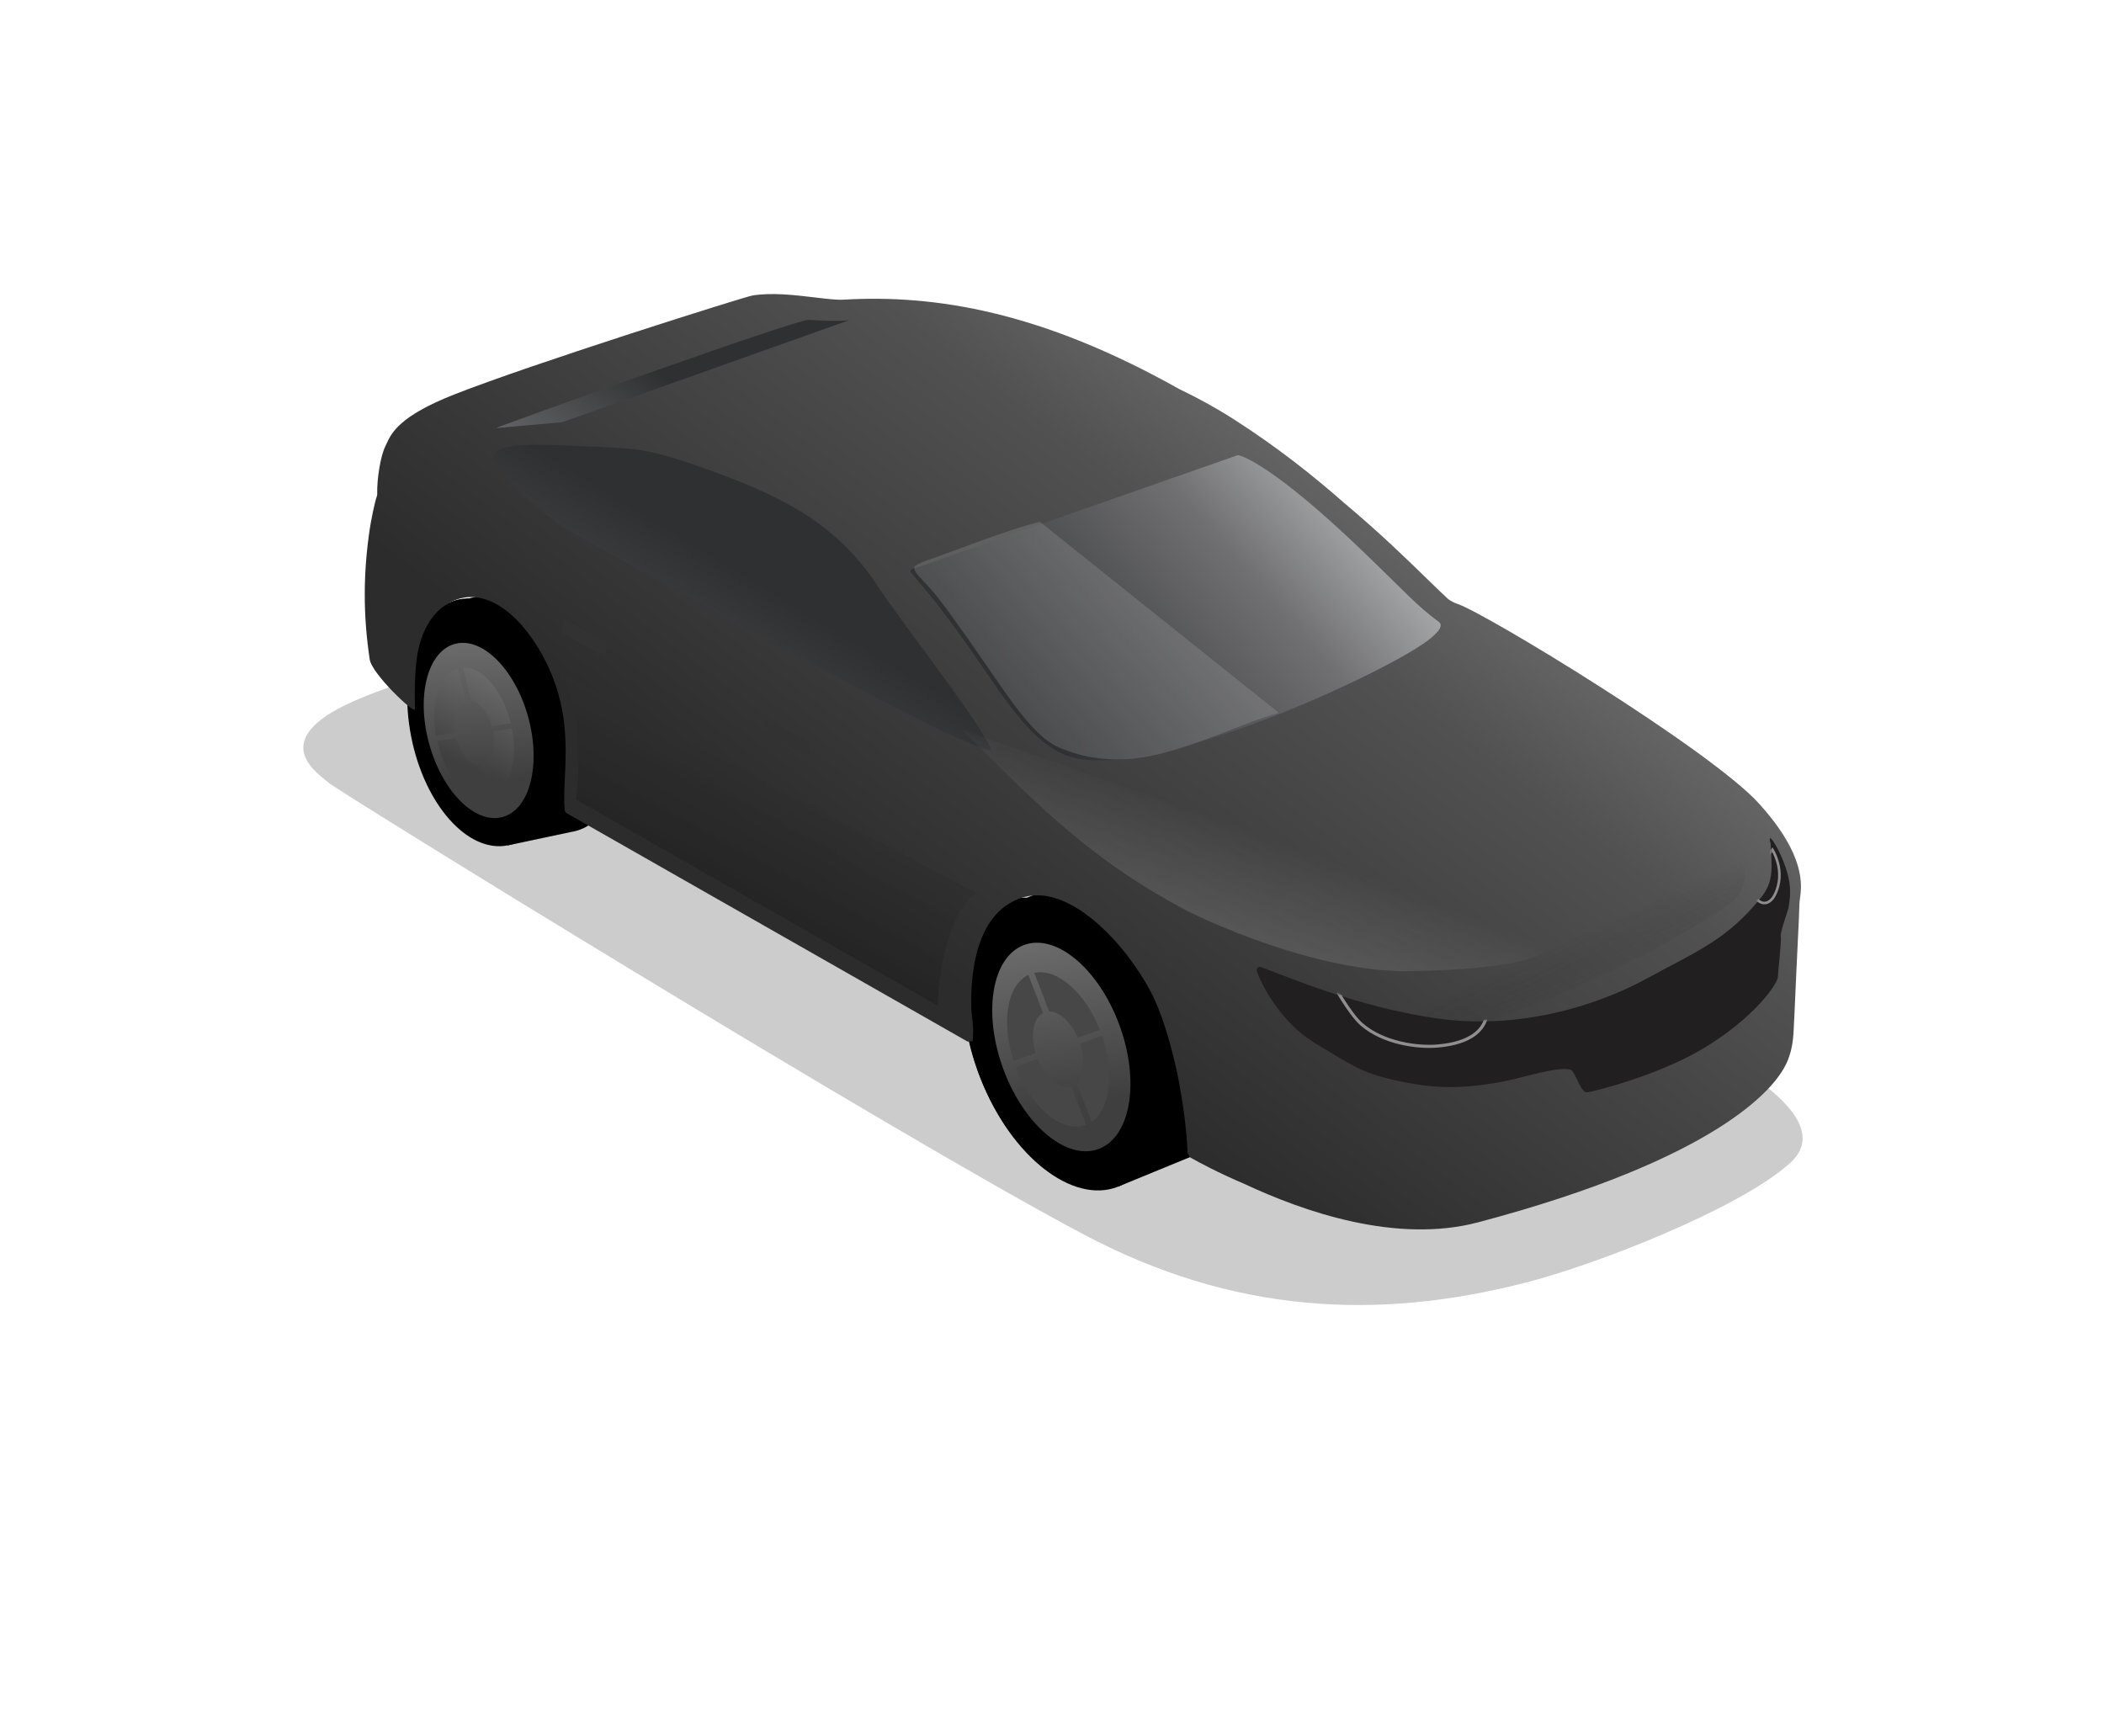 <svg width="1254" height="1035" viewBox="0 0 1254 1035" fill="none" xmlns="http://www.w3.org/2000/svg">
<g filter="url(#filter0_f_3_485)">
<path d="M908.044 764.881C952.704 753.564 1034.56 720.83 1064.6 695.225C1099.11 668.563 1031.58 633.947 1023.61 628.83C1015.65 623.714 622.595 406.176 553.863 372.153C485.131 338.13 260.143 393.224 205.029 420.651C160.104 443.008 190.3 461.616 195.929 466.627C201.559 471.638 528.046 673.412 645.856 735.814C735.073 783.071 820.381 787.095 908.044 764.881Z" fill="black" fill-opacity="0.2"/>
</g>
<path fill-rule="evenodd" clip-rule="evenodd" d="M599.553 541.177L644.961 522.554L644.968 522.572C645.247 522.452 645.529 522.336 645.813 522.224C672.843 511.528 709.423 540.171 727.518 586.2C745.613 632.23 738.37 678.216 711.34 688.912C711.016 689.04 710.691 689.163 710.365 689.279L666.47 707.309L645.08 654.205C639.154 645.597 633.885 635.745 629.635 624.935C625.715 614.961 622.983 604.99 621.385 595.379L599.553 541.177Z" fill="black"/>
<ellipse cx="52.656" cy="89.445" rx="52.656" ry="89.445" transform="matrix(-0.929 0.368 0.366 0.931 649.82 521.438)" fill="black"/>
<g filter="url(#filter1_i_3_485)">
<ellipse cx="39.494" cy="67.087" rx="39.494" ry="67.087" transform="matrix(-0.929 0.368 0.366 0.931 644.248 547.075)" fill="url(#paint0_linear_3_485)"/>
</g>
<g filter="url(#filter2_di_3_485)">
<path fill-rule="evenodd" clip-rule="evenodd" d="M634.8 575.736C640.691 579.359 646.443 584.832 651.516 591.73L639.114 611.191C637.364 608.943 635.427 607.124 633.442 605.843L634.8 575.736ZM631.741 643.573C634.574 645.118 637.455 645.544 639.989 644.541C640.26 644.433 640.523 644.311 640.778 644.175L656.206 674.009C655.041 674.789 653.798 675.445 652.481 675.966C645.708 678.647 637.974 677.367 630.414 673.015L631.741 643.573ZM629.201 672.29L630.529 642.841C628.341 641.394 626.216 639.295 624.342 636.69L612.184 655.769C617.322 662.9 623.187 668.558 629.201 672.29ZM632.229 605.131L633.587 575.017C626.074 570.734 618.397 569.489 611.669 572.151C609.79 572.895 608.065 573.911 606.497 575.171L622.143 605.427C622.751 604.938 623.421 604.543 624.151 604.254C626.635 603.271 629.451 603.66 632.229 605.131ZM601.57 636.13C604.268 642.994 607.627 649.237 611.407 654.672L623.575 635.576C622.301 633.637 621.165 631.455 620.232 629.082C619.986 628.455 619.759 627.828 619.551 627.203L599.9 631.546C600.412 633.072 600.968 634.601 601.57 636.13ZM639.909 612.26L652.3 592.816C656.26 598.396 659.777 604.856 662.58 611.987C663.117 613.354 663.619 614.721 664.085 616.086L644.2 620.48C644.106 620.224 644.008 619.969 643.908 619.713C642.818 616.94 641.45 614.428 639.909 612.26ZM599.51 630.356C596.291 620.319 594.992 610.468 595.464 601.753L617.846 616.098C617.725 619.148 618.155 622.54 619.177 626.01L599.51 630.356ZM644.613 621.664C645.905 625.58 646.444 629.433 646.288 632.848L668.637 647.172C669.246 638.121 667.918 627.79 664.482 617.274L644.613 621.664ZM668.525 648.58L646.181 634.259C645.747 638.33 644.259 641.648 641.83 643.499L657.229 673.278C663.664 668.374 667.534 659.475 668.525 648.58ZM595.557 600.334L617.944 614.682C618.291 611.209 619.399 608.274 621.199 606.313L605.525 576.001C599.778 581.214 596.366 589.895 595.557 600.334Z" fill="#4C4C4C"/>
</g>
<path fill-rule="evenodd" clip-rule="evenodd" d="M599.608 540.237L645.015 521.614L645.023 521.634C645.31 521.51 645.599 521.391 645.891 521.276C672.92 510.579 709.5 539.223 727.595 585.252C745.69 631.282 738.447 677.268 711.417 687.964C711.083 688.096 710.748 688.222 710.411 688.343L666.525 706.369L645.095 653.166C639.195 644.58 633.948 634.76 629.713 623.987C625.807 614.052 623.082 604.119 621.481 594.542L599.608 540.237Z" fill="black"/>
<path d="M584.187 642.34C602.268 688.334 638.837 716.948 665.867 706.252C692.896 695.556 700.15 649.6 682.069 603.606C663.988 557.613 626.391 526.52 599.362 537.216C572.332 547.912 566.106 596.347 584.187 642.34Z" fill="black"/>
<g filter="url(#filter3_i_3_485)">
<ellipse cx="37.016" cy="64.694" rx="37.016" ry="64.694" transform="matrix(-0.926 0.378 0.353 0.936 644.003 549.549)" fill="url(#paint1_linear_3_485)"/>
</g>
<g filter="url(#filter4_di_3_485)">
<path fill-rule="evenodd" clip-rule="evenodd" d="M607.217 634.506C616.503 659.033 635.209 674.363 649.171 668.949L640.421 646.227C633.702 648.535 624.881 641.328 620.307 629.781L607.217 634.506ZM605.97 630.979C598.389 607.939 602.108 585.697 614.767 579.612L623.514 602.325C617.726 605.389 615.919 615.519 619.086 626.244L605.97 630.979ZM644.285 617.147C640.182 607.626 633.19 601.334 627.154 601.407L618.294 578.4C631.707 575.488 648.53 589.903 657.424 612.404L644.285 617.147ZM645.61 620.646L658.722 615.913C666.346 637.991 663.578 659.577 652.488 667.194L643.624 644.176C647.897 639.822 648.805 630.382 645.61 620.646Z" fill="#474747"/>
</g>
<path fill-rule="evenodd" clip-rule="evenodd" d="M272.928 358.014L312.578 349.646L312.581 349.664C312.838 349.605 313.096 349.549 313.355 349.498C336.899 344.833 362.359 373.547 370.22 413.633C378.081 453.719 365.367 489.997 341.823 494.662C341.536 494.719 341.249 494.771 340.961 494.818L302.607 502.934L293.087 456.449C289.585 448.614 286.792 439.88 284.958 430.527C283.267 421.902 282.528 413.454 282.644 405.458L272.928 358.014Z" fill="black"/>
<ellipse cx="43.487" cy="73.859" rx="43.487" ry="73.859" transform="matrix(-0.98 0.194 0.193 0.982 316.648 349.452)" fill="black"/>
<g filter="url(#filter5_i_3_485)">
<ellipse cx="32.617" cy="55.397" rx="32.617" ry="55.397" transform="matrix(-0.98 0.194 0.193 0.982 308.337 369.444)" fill="url(#paint2_linear_3_485)"/>
</g>
<g filter="url(#filter6_di_3_485)">
<path fill-rule="evenodd" clip-rule="evenodd" d="M296.378 391.315C300.631 395.137 304.497 400.445 307.596 406.812L294.619 420.789C293.53 418.696 292.225 416.926 290.8 415.586L296.378 391.315ZM283.813 445.985C285.884 447.661 288.16 448.435 290.366 447.997C290.609 447.949 290.847 447.887 291.081 447.812L299.182 474.349C298.12 474.808 297.014 475.156 295.867 475.383C289.962 476.553 283.864 474.357 278.366 469.687L283.813 445.985ZM277.489 468.917L282.937 445.211C281.377 443.712 279.965 441.695 278.83 439.306L266.136 452.978C269.247 459.528 273.164 464.991 277.489 468.917ZM289.92 414.827L295.5 390.551C290.037 385.963 283.992 383.813 278.137 384.973C276.5 385.298 274.946 385.867 273.486 386.657L281.697 413.553C282.259 413.251 282.856 413.033 283.485 412.909C285.65 412.48 287.881 413.217 289.92 414.827ZM260.43 435.443C261.603 441.421 263.404 446.993 265.668 451.971L278.372 438.288C277.622 436.518 277.02 434.57 276.613 432.496C276.506 431.951 276.415 431.409 276.339 430.871L259.756 431.472C259.945 432.787 260.169 434.112 260.43 435.443ZM295.105 421.776L308.072 407.81C310.46 412.932 312.356 418.704 313.574 424.913C313.807 426.104 314.012 427.29 314.188 428.468L297.362 429.079C297.323 428.856 297.282 428.633 297.238 428.41C296.766 426.002 296.031 423.763 295.105 421.776ZM259.615 430.448C258.491 421.814 258.899 413.617 260.577 406.607L276.608 421.574C276.053 424.039 275.897 426.866 276.213 429.846L259.615 430.448ZM297.522 430.102C297.988 433.468 297.855 436.671 297.225 439.417L313.268 454.396C315.107 447.135 315.563 438.546 314.334 429.493L297.522 430.102ZM312.968 455.523L296.929 440.548C295.976 443.792 294.278 446.268 292.034 447.416L300.122 473.907C306.078 470.882 310.545 464.228 312.968 455.523ZM260.864 405.468L276.899 420.439C277.699 417.669 279.04 415.45 280.798 414.13L272.573 387.187C267.132 390.566 263.071 397.109 260.864 405.468Z" fill="#4C4C4C"/>
</g>
<path fill-rule="evenodd" clip-rule="evenodd" d="M272.772 359.032L312.422 350.664L312.426 350.685C312.668 350.629 312.912 350.577 313.157 350.529C336.701 345.864 362.16 374.578 370.021 414.664C377.883 454.75 365.169 491.028 341.625 495.693C341.309 495.755 340.993 495.812 340.677 495.862L302.451 503.952L292.972 457.665C289.43 449.782 286.609 440.984 284.76 431.558C283.054 422.859 282.317 414.34 282.449 406.285L272.772 359.032Z" fill="black"/>
<ellipse cx="43.971" cy="74.68" rx="43.971" ry="74.68" transform="matrix(-0.98 0.194 0.193 0.982 316.835 348.708)" fill="black"/>
<g filter="url(#filter7_i_3_485)">
<g filter="url(#filter8_i_3_485)">
<ellipse cx="30.6" cy="53.489" rx="30.6" ry="53.489" transform="matrix(-0.968 0.248 0.261 0.966 300.954 376.162)" fill="url(#paint3_linear_3_485)"/>
</g>
<g filter="url(#filter9_di_3_485)">
<path fill-rule="evenodd" clip-rule="evenodd" d="M262.343 440.225C267.169 461.321 280.776 476.372 292.898 474.078L288.319 454.454C282.538 455.281 276.151 448.23 273.71 438.311L262.343 440.225ZM261.702 437.1C258.129 417.406 263.764 399.998 274.889 396.894L279.47 416.526C274.375 418.199 271.731 426.092 273.091 435.182L261.702 437.1ZM294.945 431.503C292.659 423.199 287.605 417.092 282.607 416.292L277.97 396.417C289.38 396.008 301.594 410.107 306.32 429.587L294.945 431.503ZM295.649 434.617L307.003 432.706C310.696 451.623 305.898 468.616 295.871 473.14L291.235 453.272C295.271 450.399 297.129 442.932 295.649 434.617Z" fill="url(#paint4_linear_3_485)"/>
</g>
</g>
<g filter="url(#filter10_ii_3_485)">
<path fill-rule="evenodd" clip-rule="evenodd" d="M859.561 362.832C861.432 364.083 863.1 364.963 864.574 365.43C880.889 370.595 1015.8 452.691 1044.59 484.536C1072.6 515.525 1070.17 533.183 1069.04 541.381C1068.88 542.564 1068.75 543.551 1068.73 544.352C1068.67 548.346 1068.28 556.372 1067.78 566.583C1067.49 572.597 1067.15 579.368 1066.83 586.521L1065.74 610.822C1065.6 612.635 1065.52 614.488 1065.45 616.379C1065.12 624.412 1064.76 633.145 1059.41 642.49C1052.81 654.009 1021.55 695.929 877.323 734.187C828.427 747.157 773.18 727.813 738.128 711.403C722.473 704.754 710.934 698.506 705.931 695.7C705.215 695.298 704.771 694.594 704.695 693.785C704.471 693.657 704.264 693.538 704.074 693.43C703.716 681.088 701.55 663.358 697.977 645.619C694.016 627.218 688.553 608.979 682.208 596.914C667.134 568.253 633.924 532.246 606.162 540.449C574.656 549.759 575.028 594.471 575.144 605.149C575.178 608.289 575.447 610.394 575.712 612.474L575.712 612.474C576.094 615.459 576.468 618.39 576.132 624.253C576.119 624.483 576.075 624.701 576.006 624.904C575.967 625.431 575.921 625.991 575.868 626.586L575.059 626.121C574.329 626.602 573.343 626.693 572.478 626.2L334.087 490.386C333.416 490.004 332.956 489.332 332.872 488.564C332.262 483.03 332.571 476.542 332.918 469.252L332.918 469.25C333.818 450.365 334.973 426.093 321.088 399.04C308.396 374.312 289.042 357.45 270.56 362.347C252.079 367.243 246.238 386.642 244.752 397.526C243.292 408.215 243.428 418.091 243.507 423.818L243.507 423.819C243.539 426.124 243.561 427.757 243.466 428.501C243.137 431.092 217.916 407.336 216.617 398.659C212.664 372.251 212.699 347.69 216.591 321.241C217.252 316.752 219.483 305.181 220.899 301.294C221.025 300.948 221.093 300.592 221.084 300.223C220.859 291.073 223.084 277.374 225.883 271.713C226.128 271.218 226.369 270.696 226.621 270.148L226.625 270.139C229.589 263.705 234.216 253.657 266.973 240.748C313.487 222.418 439.685 182.634 444.536 181.79C455.999 179.795 470.488 181.528 482.218 182.93C489.1 183.753 495.033 184.462 498.846 184.238C553.928 181.006 617.14 191.438 699.092 237.508C710.103 242.777 720.956 248.711 731.423 255.399C757.533 272.081 779.384 289.526 797.497 305.496C818.735 323.285 835.011 339.153 846.691 350.54C851.876 355.595 856.156 359.767 859.561 362.832Z" fill="url(#paint5_linear_3_485)"/>
</g>
<g filter="url(#filter11_ddi_3_485)">
<path d="M635.151 447.479C604.992 433.374 589.719 390.615 544.836 339.473C544.253 338.808 544.515 337.75 545.35 337.457L739.453 269.5C739.643 269.434 739.832 269.413 740.027 269.459C742.492 270.048 761.353 275.958 814.7 327.297C840.739 352.357 845.887 358.811 859.47 368.881C861.618 370.474 861.085 373.744 852.643 380.084C825.732 400.295 679.4 468.172 635.151 447.479Z" fill="url(#paint6_linear_3_485)"/>
</g>
<g filter="url(#filter12_di_3_485)">
<path d="M427.344 277.222C387.832 262.803 382.122 263.72 351.344 262.333C332.273 261.473 300.574 258.98 296.889 267.401C293.205 275.823 328.589 304.39 343.36 313.454C350.58 317.884 600.232 457.376 592.792 441.885C583.626 422.799 539.969 367.492 525.22 345.047C500.629 307.625 466.857 291.641 427.344 277.222Z" fill="url(#paint7_linear_3_485)"/>
</g>
<g filter="url(#filter13_di_3_485)">
<path d="M337.649 247.895L508.89 187.004C508.89 187.004 505.061 188.162 484.441 186.928C477.246 186.498 299.493 250.353 298.168 251.417L337.649 247.895Z" fill="url(#paint8_linear_3_485)"/>
</g>
<g filter="url(#filter14_f_3_485)">
<path d="M708.261 543.288C645.036 510.364 610.448 471.052 573.096 434.86C687.403 474.429 926.507 560.52 922.487 565.24C917.462 571.14 899.719 577.607 841.672 578.899C784.523 580.171 715.5 547.058 708.261 543.288Z" fill="url(#paint9_linear_3_485)" fill-opacity="0.21"/>
</g>
<g filter="url(#filter15_di_3_485)">
<path d="M482.594 442.315C482.615 441.838 482.363 441.39 481.943 441.162L458.325 428.331C457.518 427.893 456.532 428.451 456.491 429.369L456.224 435.29C456.202 435.768 456.456 436.217 456.876 436.444L480.496 449.227C481.303 449.664 482.288 449.106 482.329 448.189L482.594 442.315Z" fill="#323232"/>
</g>
<g filter="url(#filter16_di_3_485)">
<path d="M361.468 382.227C361.49 381.75 361.237 381.302 360.818 381.074L337.199 368.243C336.392 367.805 335.407 368.362 335.365 369.281L335.098 375.202C335.077 375.68 335.33 376.129 335.751 376.356L359.371 389.139C360.178 389.576 361.162 389.018 361.203 388.101L361.468 382.227Z" fill="#323232"/>
</g>
<path d="M762.2 424.92L619.845 311.073C602.782 314.876 563.646 330.318 556.212 332.733C546.581 335.863 544.917 337.775 544.917 337.775C544.788 340.633 546.191 341.95 550.588 346.624C556.89 353.326 559.548 356.4 574.937 377.981C597.098 409.06 613.732 437.798 630.586 445.274C643.994 451.221 665.071 456.844 695.816 448.215C723.297 440.501 740.42 431.158 762.2 424.92Z" fill="#C4C4C4" fill-opacity="0.2"/>
<g opacity="0.17" filter="url(#filter17_f_3_485)">
<path d="M1019.39 521.631C977.855 551.549 886.594 592.879 846.447 597.999" stroke="url(#paint10_linear_3_485)" stroke-width="41.086" stroke-linecap="round" stroke-linejoin="round"/>
</g>
<g filter="url(#filter18_dii_3_485)">
<path d="M1049.46 534.59C1057.71 524.431 1055.87 515.938 1055.34 502.626C1055.33 502.433 1055.29 502.218 1055.24 502.032C1052.08 490.946 1065.94 513.332 1066.81 528.396C1067.09 533.345 1066.66 535.825 1066 540.351C1065.69 542.422 1060.84 554.929 1061.35 557.699C1061.86 560.47 1059.62 579.303 1059.58 582.164C1059.55 585.024 1046.67 605.736 1014.41 624.818C987.611 640.67 949.734 650.159 945.878 650.537C942.022 650.916 938.846 637.895 936.097 637.059C928.902 634.873 907.045 641.801 898.928 643.456C889.456 645.388 867.358 649.831 843.612 645.686C814.241 640.56 809.872 636.998 783.381 620.986C764.925 609.831 752.696 588.737 749.084 578.346C748.509 576.691 750.046 575.31 751.689 575.919C768.824 582.278 808.987 599.46 855.259 606.322C920.153 615.946 973.044 587.29 980.622 583.17C1012.48 565.849 1029.08 559.662 1049.46 534.59Z" fill="#211F1F"/>
</g>
<mask id="mask0_3_485" style="mask-type:alpha" maskUnits="userSpaceOnUse" x="749" y="496" width="322" height="155">
<path d="M1049.5 534.465C1058.57 523.297 1056.51 508.978 1053.65 498.856C1052.96 496.422 1055.5 495.062 1056.91 497.165C1066.13 510.962 1069.36 523.058 1070 528.993C1070.28 533.942 1070.02 537.065 1069.36 541.591C1069.06 543.662 1060.9 554.796 1061.41 557.566C1061.92 560.336 1059.69 579.172 1059.66 582.032C1059.63 584.893 1046.75 605.613 1014.51 624.717C987.721 640.587 949.85 650.101 945.995 650.482C942.139 650.863 938.955 637.844 936.205 637.01C929.009 634.829 907.157 641.771 899.04 643.432C889.57 645.37 867.474 649.828 843.726 645.699C814.353 640.592 809.981 637.033 783.481 621.038C765.018 609.895 752.776 588.809 749.158 578.42C748.582 576.765 750.118 575.383 751.762 575.992C768.9 582.339 809.073 599.495 855.349 606.327C920.249 615.908 973.122 587.216 980.697 583.091C1012.54 565.749 1029.14 559.551 1049.5 534.465Z" fill="#999999"/>
</mask>
<g mask="url(#mask0_3_485)">
<g filter="url(#filter19_d_3_485)">
<path d="M795.012 586.788L884.687 592.185C884.741 592.348 884.803 592.544 884.87 592.771C885.09 593.513 885.361 594.582 885.567 595.878C885.978 598.476 886.115 601.942 885.06 605.494C884.011 609.026 881.773 612.682 877.362 615.683C872.935 618.696 866.272 621.083 856.333 621.963C850.395 622.489 842.265 622.09 833.987 620.13C825.707 618.169 817.346 614.66 810.884 609.015C807.363 605.939 803.2 600.058 799.88 594.857C798.23 592.274 796.806 589.887 795.793 588.145C795.496 587.633 795.234 587.176 795.012 586.788Z" stroke="white" stroke-opacity="0.5" stroke-width="1.853"/>
</g>
<g filter="url(#filter20_d_3_485)">
<path d="M1034.43 534.499L1055.44 505.589C1055.65 505.954 1055.91 506.418 1056.19 506.973C1056.96 508.479 1057.9 510.642 1058.61 513.263C1060.02 518.502 1060.46 525.533 1056.67 532.82C1055.56 534.96 1053.99 536.467 1052.3 537.063C1050.66 537.643 1048.78 537.403 1046.87 535.821C1045.93 535.034 1044.51 534.629 1043.05 534.416C1041.56 534.2 1039.91 534.166 1038.38 534.213C1036.88 534.26 1035.47 534.384 1034.43 534.499Z" stroke="white" stroke-opacity="0.5" stroke-width="1.544"/>
</g>
</g>
<g filter="url(#filter21_f_3_485)">
<path d="M582.165 532.51L334.936 401.76C348.793 431.131 344.561 463.203 343.36 476.623L558.758 599.375C560.482 561.124 572.944 535.838 582.165 532.51Z" fill="url(#paint11_linear_3_485)"/>
</g>
<defs>
<filter id="filter0_f_3_485" x="163.428" y="344.036" width="928.283" height="451.228" filterUnits="userSpaceOnUse" color-interpolation-filters="sRGB">
<feFlood flood-opacity="0" result="BackgroundImageFix"/>
<feBlend mode="normal" in="SourceGraphic" in2="BackgroundImageFix" result="shape"/>
<feGaussianBlur stdDeviation="8.678" result="effect1_foregroundBlur_3_485"/>
</filter>
<filter id="filter1_i_3_485" x="587.927" y="559.92" width="88.336" height="128.286" filterUnits="userSpaceOnUse" color-interpolation-filters="sRGB">
<feFlood flood-opacity="0" result="BackgroundImageFix"/>
<feBlend mode="normal" in="SourceGraphic" in2="BackgroundImageFix" result="shape"/>
<feColorMatrix in="SourceAlpha" type="matrix" values="0 0 0 0 0 0 0 0 0 0 0 0 0 0 0 0 0 0 127 0" result="hardAlpha"/>
<feMorphology radius="0.623" operator="erode" in="SourceAlpha" result="effect1_innerShadow_3_485"/>
<feOffset/>
<feGaussianBlur stdDeviation="0.311"/>
<feComposite in2="hardAlpha" operator="arithmetic" k2="-1" k3="1"/>
<feColorMatrix type="matrix" values="0 0 0 0 0 0 0 0 0 0 0 0 0 0 0 0 0 0 0.25 0"/>
<feBlend mode="normal" in2="shape" result="effect1_innerShadow_3_485"/>
</filter>
<filter id="filter2_di_3_485" x="593.502" y="570.63" width="75.651" height="107.979" filterUnits="userSpaceOnUse" color-interpolation-filters="sRGB">
<feFlood flood-opacity="0" result="BackgroundImageFix"/>
<feColorMatrix in="SourceAlpha" type="matrix" values="0 0 0 0 0 0 0 0 0 0 0 0 0 0 0 0 0 0 127 0" result="hardAlpha"/>
<feOffset dy="0.249"/>
<feGaussianBlur stdDeviation="0.187"/>
<feColorMatrix type="matrix" values="0 0 0 0 1 0 0 0 0 1 0 0 0 0 1 0 0 0 0.41 0"/>
<feBlend mode="normal" in2="BackgroundImageFix" result="effect1_dropShadow_3_485"/>
<feBlend mode="normal" in="SourceGraphic" in2="effect1_dropShadow_3_485" result="shape"/>
<feColorMatrix in="SourceAlpha" type="matrix" values="0 0 0 0 0 0 0 0 0 0 0 0 0 0 0 0 0 0 127 0" result="hardAlpha"/>
<feOffset dx="-1.868" dy="1.245"/>
<feGaussianBlur stdDeviation="0.934"/>
<feComposite in2="hardAlpha" operator="arithmetic" k2="-1" k3="1"/>
<feColorMatrix type="matrix" values="0 0 0 0 0 0 0 0 0 0 0 0 0 0 0 0 0 0 0.25 0"/>
<feBlend mode="normal" in2="shape" result="effect2_innerShadow_3_485"/>
</filter>
<filter id="filter3_i_3_485" x="591.376" y="561.935" width="82.354" height="124.291" filterUnits="userSpaceOnUse" color-interpolation-filters="sRGB">
<feFlood flood-opacity="0" result="BackgroundImageFix"/>
<feBlend mode="normal" in="SourceGraphic" in2="BackgroundImageFix" result="shape"/>
<feColorMatrix in="SourceAlpha" type="matrix" values="0 0 0 0 0 0 0 0 0 0 0 0 0 0 0 0 0 0 127 0" result="hardAlpha"/>
<feMorphology radius="0.457" operator="erode" in="SourceAlpha" result="effect1_innerShadow_3_485"/>
<feOffset/>
<feGaussianBlur stdDeviation="0.229"/>
<feComposite in2="hardAlpha" operator="arithmetic" k2="-1" k3="1"/>
<feColorMatrix type="matrix" values="0 0 0 0 0 0 0 0 0 0 0 0 0 0 0 0 0 0 0.25 0"/>
<feBlend mode="normal" in2="shape" result="effect1_innerShadow_3_485"/>
</filter>
<filter id="filter4_di_3_485" x="600.194" y="577.903" width="63.205" height="93.378" filterUnits="userSpaceOnUse" color-interpolation-filters="sRGB">
<feFlood flood-opacity="0" result="BackgroundImageFix"/>
<feColorMatrix in="SourceAlpha" type="matrix" values="0 0 0 0 0 0 0 0 0 0 0 0 0 0 0 0 0 0 127 0" result="hardAlpha"/>
<feOffset dy="0.249"/>
<feGaussianBlur stdDeviation="0.187"/>
<feColorMatrix type="matrix" values="0 0 0 0 1 0 0 0 0 1 0 0 0 0 1 0 0 0 0.41 0"/>
<feBlend mode="normal" in2="BackgroundImageFix" result="effect1_dropShadow_3_485"/>
<feBlend mode="normal" in="SourceGraphic" in2="effect1_dropShadow_3_485" result="shape"/>
<feColorMatrix in="SourceAlpha" type="matrix" values="0 0 0 0 0 0 0 0 0 0 0 0 0 0 0 0 0 0 127 0" result="hardAlpha"/>
<feOffset dx="-1.868" dy="1.245"/>
<feGaussianBlur stdDeviation="0.934"/>
<feComposite in2="hardAlpha" operator="arithmetic" k2="-1" k3="1"/>
<feColorMatrix type="matrix" values="0 0 0 0 0 0 0 0 0 0 0 0 0 0 0 0 0 0 0.25 0"/>
<feBlend mode="normal" in2="shape" result="effect2_innerShadow_3_485"/>
</filter>
<filter id="filter5_i_3_485" x="253.314" y="375.406" width="67.433" height="109.539" filterUnits="userSpaceOnUse" color-interpolation-filters="sRGB">
<feFlood flood-opacity="0" result="BackgroundImageFix"/>
<feBlend mode="normal" in="SourceGraphic" in2="BackgroundImageFix" result="shape"/>
<feColorMatrix in="SourceAlpha" type="matrix" values="0 0 0 0 0 0 0 0 0 0 0 0 0 0 0 0 0 0 127 0" result="hardAlpha"/>
<feMorphology radius="0.514" operator="erode" in="SourceAlpha" result="effect1_innerShadow_3_485"/>
<feOffset/>
<feGaussianBlur stdDeviation="0.257"/>
<feComposite in2="hardAlpha" operator="arithmetic" k2="-1" k3="1"/>
<feColorMatrix type="matrix" values="0 0 0 0 0 0 0 0 0 0 0 0 0 0 0 0 0 0 0.25 0"/>
<feBlend mode="normal" in2="shape" result="effect1_innerShadow_3_485"/>
</filter>
<filter id="filter6_di_3_485" x="257.441" y="384.561" width="57.889" height="92.161" filterUnits="userSpaceOnUse" color-interpolation-filters="sRGB">
<feFlood flood-opacity="0" result="BackgroundImageFix"/>
<feColorMatrix in="SourceAlpha" type="matrix" values="0 0 0 0 0 0 0 0 0 0 0 0 0 0 0 0 0 0 127 0" result="hardAlpha"/>
<feOffset dy="0.206"/>
<feGaussianBlur stdDeviation="0.154"/>
<feColorMatrix type="matrix" values="0 0 0 0 1 0 0 0 0 1 0 0 0 0 1 0 0 0 0.41 0"/>
<feBlend mode="normal" in2="BackgroundImageFix" result="effect1_dropShadow_3_485"/>
<feBlend mode="normal" in="SourceGraphic" in2="effect1_dropShadow_3_485" result="shape"/>
<feColorMatrix in="SourceAlpha" type="matrix" values="0 0 0 0 0 0 0 0 0 0 0 0 0 0 0 0 0 0 127 0" result="hardAlpha"/>
<feOffset dx="-1.542" dy="1.028"/>
<feGaussianBlur stdDeviation="0.771"/>
<feComposite in2="hardAlpha" operator="arithmetic" k2="-1" k3="1"/>
<feColorMatrix type="matrix" values="0 0 0 0 0 0 0 0 0 0 0 0 0 0 0 0 0 0 0.25 0"/>
<feBlend mode="normal" in2="shape" result="effect2_innerShadow_3_485"/>
</filter>
<filter id="filter7_i_3_485" x="252.541" y="383.19" width="65.515" height="104.459" filterUnits="userSpaceOnUse" color-interpolation-filters="sRGB">
<feFlood flood-opacity="0" result="BackgroundImageFix"/>
<feBlend mode="normal" in="SourceGraphic" in2="BackgroundImageFix" result="shape"/>
<feColorMatrix in="SourceAlpha" type="matrix" values="0 0 0 0 0 0 0 0 0 0 0 0 0 0 0 0 0 0 127 0" result="hardAlpha"/>
<feMorphology radius="0.457" operator="erode" in="SourceAlpha" result="effect1_innerShadow_3_485"/>
<feOffset/>
<feGaussianBlur stdDeviation="0.229"/>
<feComposite in2="hardAlpha" operator="arithmetic" k2="-1" k3="1"/>
<feColorMatrix type="matrix" values="0 0 0 0 0 0 0 0 0 0 0 0 0 0 0 0 0 0 0.25 0"/>
<feBlend mode="normal" in2="shape" result="effect1_innerShadow_3_485"/>
</filter>
<filter id="filter8_i_3_485" x="252.541" y="383.19" width="65.515" height="104.459" filterUnits="userSpaceOnUse" color-interpolation-filters="sRGB">
<feFlood flood-opacity="0" result="BackgroundImageFix"/>
<feBlend mode="normal" in="SourceGraphic" in2="BackgroundImageFix" result="shape"/>
<feColorMatrix in="SourceAlpha" type="matrix" values="0 0 0 0 0 0 0 0 0 0 0 0 0 0 0 0 0 0 127 0" result="hardAlpha"/>
<feMorphology radius="0.463" operator="erode" in="SourceAlpha" result="effect1_innerShadow_3_485"/>
<feOffset/>
<feGaussianBlur stdDeviation="0.231"/>
<feComposite in2="hardAlpha" operator="arithmetic" k2="-1" k3="1"/>
<feColorMatrix type="matrix" values="0 0 0 0 0 0 0 0 0 0 0 0 0 0 0 0 0 0 0.25 0"/>
<feBlend mode="normal" in2="shape" result="effect1_innerShadow_3_485"/>
</filter>
<filter id="filter9_di_3_485" x="258.766" y="396.284" width="49.851" height="79.27" filterUnits="userSpaceOnUse" color-interpolation-filters="sRGB">
<feFlood flood-opacity="0" result="BackgroundImageFix"/>
<feColorMatrix in="SourceAlpha" type="matrix" values="0 0 0 0 0 0 0 0 0 0 0 0 0 0 0 0 0 0 127 0" result="hardAlpha"/>
<feOffset dy="0.249"/>
<feGaussianBlur stdDeviation="0.187"/>
<feColorMatrix type="matrix" values="0 0 0 0 1 0 0 0 0 1 0 0 0 0 1 0 0 0 0.41 0"/>
<feBlend mode="normal" in2="BackgroundImageFix" result="effect1_dropShadow_3_485"/>
<feBlend mode="normal" in="SourceGraphic" in2="effect1_dropShadow_3_485" result="shape"/>
<feColorMatrix in="SourceAlpha" type="matrix" values="0 0 0 0 0 0 0 0 0 0 0 0 0 0 0 0 0 0 127 0" result="hardAlpha"/>
<feOffset dx="-1.868" dy="1.245"/>
<feGaussianBlur stdDeviation="0.934"/>
<feComposite in2="hardAlpha" operator="arithmetic" k2="-1" k3="1"/>
<feColorMatrix type="matrix" values="0 0 0 0 0 0 0 0 0 0 0 0 0 0 0 0 0 0 0.25 0"/>
<feBlend mode="normal" in2="shape" result="effect2_innerShadow_3_485"/>
</filter>
<filter id="filter10_ii_3_485" x="213.662" y="175.907" width="859.715" height="562.53" filterUnits="userSpaceOnUse" color-interpolation-filters="sRGB">
<feFlood flood-opacity="0" result="BackgroundImageFix"/>
<feBlend mode="normal" in="SourceGraphic" in2="BackgroundImageFix" result="shape"/>
<feColorMatrix in="SourceAlpha" type="matrix" values="0 0 0 0 0 0 0 0 0 0 0 0 0 0 0 0 0 0 127 0" result="hardAlpha"/>
<feOffset dx="3.735" dy="-4.98"/>
<feGaussianBlur stdDeviation="14.94"/>
<feComposite in2="hardAlpha" operator="arithmetic" k2="-1" k3="1"/>
<feColorMatrix type="matrix" values="0 0 0 0 0 0 0 0 0 0 0 0 0 0 0 0 0 0 0.07 0"/>
<feBlend mode="normal" in2="shape" result="effect1_innerShadow_3_485"/>
<feColorMatrix in="SourceAlpha" type="matrix" values="0 0 0 0 0 0 0 0 0 0 0 0 0 0 0 0 0 0 127 0" result="hardAlpha"/>
<feOffset dy="-0.623"/>
<feGaussianBlur stdDeviation="1.245"/>
<feComposite in2="hardAlpha" operator="arithmetic" k2="-1" k3="1"/>
<feColorMatrix type="matrix" values="0 0 0 0 0 0 0 0 0 0 0 0 0 0 0 0 0 0 0.25 0"/>
<feBlend mode="normal" in2="effect1_innerShadow_3_485" result="effect2_innerShadow_3_485"/>
</filter>
<filter id="filter11_ddi_3_485" x="542.032" y="267.567" width="319.752" height="185.659" filterUnits="userSpaceOnUse" color-interpolation-filters="sRGB">
<feFlood flood-opacity="0" result="BackgroundImageFix"/>
<feColorMatrix in="SourceAlpha" type="matrix" values="0 0 0 0 0 0 0 0 0 0 0 0 0 0 0 0 0 0 127 0" result="hardAlpha"/>
<feOffset dx="-1.245" dy="0.623"/>
<feGaussianBlur stdDeviation="0.623"/>
<feColorMatrix type="matrix" values="0 0 0 0 1 0 0 0 0 1 0 0 0 0 1 0 0 0 0.28 0"/>
<feBlend mode="normal" in2="BackgroundImageFix" result="effect1_dropShadow_3_485"/>
<feColorMatrix in="SourceAlpha" type="matrix" values="0 0 0 0 0 0 0 0 0 0 0 0 0 0 0 0 0 0 127 0" result="hardAlpha"/>
<feOffset dy="-0.623"/>
<feGaussianBlur stdDeviation="0.623"/>
<feColorMatrix type="matrix" values="0 0 0 0 1 0 0 0 0 1 0 0 0 0 1 0 0 0 0.56 0"/>
<feBlend mode="normal" in2="effect1_dropShadow_3_485" result="effect2_dropShadow_3_485"/>
<feBlend mode="normal" in="SourceGraphic" in2="effect2_dropShadow_3_485" result="shape"/>
<feColorMatrix in="SourceAlpha" type="matrix" values="0 0 0 0 0 0 0 0 0 0 0 0 0 0 0 0 0 0 127 0" result="hardAlpha"/>
<feOffset dx="-0.623" dy="1.868"/>
<feGaussianBlur stdDeviation="0.934"/>
<feComposite in2="hardAlpha" operator="arithmetic" k2="-1" k3="1"/>
<feColorMatrix type="matrix" values="0 0 0 0 0 0 0 0 0 0 0 0 0 0 0 0 0 0 0.75 0"/>
<feBlend mode="normal" in2="shape" result="effect3_innerShadow_3_485"/>
</filter>
<filter id="filter12_di_3_485" x="294.132" y="261.315" width="299.467" height="184.261" filterUnits="userSpaceOnUse" color-interpolation-filters="sRGB">
<feFlood flood-opacity="0" result="BackgroundImageFix"/>
<feColorMatrix in="SourceAlpha" type="matrix" values="0 0 0 0 0 0 0 0 0 0 0 0 0 0 0 0 0 0 127 0" result="hardAlpha"/>
<feOffset dy="0.644"/>
<feGaussianBlur stdDeviation="0.322"/>
<feColorMatrix type="matrix" values="0 0 0 0 0.925 0 0 0 0 0.925 0 0 0 0 0.925 0 0 0 0.37 0"/>
<feBlend mode="normal" in2="BackgroundImageFix" result="effect1_dropShadow_3_485"/>
<feBlend mode="normal" in="SourceGraphic" in2="effect1_dropShadow_3_485" result="shape"/>
<feColorMatrix in="SourceAlpha" type="matrix" values="0 0 0 0 0 0 0 0 0 0 0 0 0 0 0 0 0 0 127 0" result="hardAlpha"/>
<feOffset dx="-2.49" dy="3.113"/>
<feGaussianBlur stdDeviation="1.245"/>
<feComposite in2="hardAlpha" operator="arithmetic" k2="-1" k3="1"/>
<feColorMatrix type="matrix" values="0 0 0 0 0 0 0 0 0 0 0 0 0 0 0 0 0 0 0.8 0"/>
<feBlend mode="normal" in2="shape" result="effect2_innerShadow_3_485"/>
</filter>
<filter id="filter13_di_3_485" x="295.678" y="186.926" width="213.856" height="66.981" filterUnits="userSpaceOnUse" color-interpolation-filters="sRGB">
<feFlood flood-opacity="0" result="BackgroundImageFix"/>
<feColorMatrix in="SourceAlpha" type="matrix" values="0 0 0 0 0 0 0 0 0 0 0 0 0 0 0 0 0 0 127 0" result="hardAlpha"/>
<feOffset dy="0.644"/>
<feGaussianBlur stdDeviation="0.322"/>
<feColorMatrix type="matrix" values="0 0 0 0 0.925 0 0 0 0 0.925 0 0 0 0 0.925 0 0 0 0.37 0"/>
<feBlend mode="normal" in2="BackgroundImageFix" result="effect1_dropShadow_3_485"/>
<feBlend mode="normal" in="SourceGraphic" in2="effect1_dropShadow_3_485" result="shape"/>
<feColorMatrix in="SourceAlpha" type="matrix" values="0 0 0 0 0 0 0 0 0 0 0 0 0 0 0 0 0 0 127 0" result="hardAlpha"/>
<feOffset dx="-2.49" dy="3.113"/>
<feGaussianBlur stdDeviation="1.245"/>
<feComposite in2="hardAlpha" operator="arithmetic" k2="-1" k3="1"/>
<feColorMatrix type="matrix" values="0 0 0 0 0 0 0 0 0 0 0 0 0 0 0 0 0 0 0.8 0"/>
<feBlend mode="normal" in2="shape" result="effect2_innerShadow_3_485"/>
</filter>
<filter id="filter14_f_3_485" x="555.666" y="417.43" width="384.302" height="178.935" filterUnits="userSpaceOnUse" color-interpolation-filters="sRGB">
<feFlood flood-opacity="0" result="BackgroundImageFix"/>
<feBlend mode="normal" in="SourceGraphic" in2="BackgroundImageFix" result="shape"/>
<feGaussianBlur stdDeviation="8.715" result="effect1_foregroundBlur_3_485"/>
</filter>
<filter id="filter15_di_3_485" x="455.914" y="427.562" width="26.99" height="23.361" filterUnits="userSpaceOnUse" color-interpolation-filters="sRGB">
<feFlood flood-opacity="0" result="BackgroundImageFix"/>
<feColorMatrix in="SourceAlpha" type="matrix" values="0 0 0 0 0 0 0 0 0 0 0 0 0 0 0 0 0 0 127 0" result="hardAlpha"/>
<feOffset dy="-0.309"/>
<feGaussianBlur stdDeviation="0.154"/>
<feColorMatrix type="matrix" values="0 0 0 0 0.788 0 0 0 0 0.788 0 0 0 0 0.788 0 0 0 0.19 0"/>
<feBlend mode="normal" in2="BackgroundImageFix" result="effect1_dropShadow_3_485"/>
<feBlend mode="normal" in="SourceGraphic" in2="effect1_dropShadow_3_485" result="shape"/>
<feColorMatrix in="SourceAlpha" type="matrix" values="0 0 0 0 0 0 0 0 0 0 0 0 0 0 0 0 0 0 127 0" result="hardAlpha"/>
<feOffset dy="1.544"/>
<feGaussianBlur stdDeviation="0.772"/>
<feComposite in2="hardAlpha" operator="arithmetic" k2="-1" k3="1"/>
<feColorMatrix type="matrix" values="0 0 0 0 0 0 0 0 0 0 0 0 0 0 0 0 0 0 0.74 0"/>
<feBlend mode="normal" in2="shape" result="effect2_innerShadow_3_485"/>
</filter>
<filter id="filter16_di_3_485" x="334.788" y="367.473" width="26.99" height="23.361" filterUnits="userSpaceOnUse" color-interpolation-filters="sRGB">
<feFlood flood-opacity="0" result="BackgroundImageFix"/>
<feColorMatrix in="SourceAlpha" type="matrix" values="0 0 0 0 0 0 0 0 0 0 0 0 0 0 0 0 0 0 127 0" result="hardAlpha"/>
<feOffset dy="-0.309"/>
<feGaussianBlur stdDeviation="0.154"/>
<feColorMatrix type="matrix" values="0 0 0 0 0.788 0 0 0 0 0.788 0 0 0 0 0.788 0 0 0 0.19 0"/>
<feBlend mode="normal" in2="BackgroundImageFix" result="effect1_dropShadow_3_485"/>
<feBlend mode="normal" in="SourceGraphic" in2="effect1_dropShadow_3_485" result="shape"/>
<feColorMatrix in="SourceAlpha" type="matrix" values="0 0 0 0 0 0 0 0 0 0 0 0 0 0 0 0 0 0 127 0" result="hardAlpha"/>
<feOffset dy="1.544"/>
<feGaussianBlur stdDeviation="0.772"/>
<feComposite in2="hardAlpha" operator="arithmetic" k2="-1" k3="1"/>
<feColorMatrix type="matrix" values="0 0 0 0 0 0 0 0 0 0 0 0 0 0 0 0 0 0 0.74 0"/>
<feBlend mode="normal" in2="shape" result="effect2_innerShadow_3_485"/>
</filter>
<filter id="filter17_f_3_485" x="819.677" y="494.861" width="226.481" height="129.908" filterUnits="userSpaceOnUse" color-interpolation-filters="sRGB">
<feFlood flood-opacity="0" result="BackgroundImageFix"/>
<feBlend mode="normal" in="SourceGraphic" in2="BackgroundImageFix" result="shape"/>
<feGaussianBlur stdDeviation="3.113" result="effect1_foregroundBlur_3_485"/>
</filter>
<filter id="filter18_dii_3_485" x="745.469" y="496.148" width="324.921" height="158.472" filterUnits="userSpaceOnUse" color-interpolation-filters="sRGB">
<feFlood flood-opacity="0" result="BackgroundImageFix"/>
<feColorMatrix in="SourceAlpha" type="matrix" values="0 0 0 0 0 0 0 0 0 0 0 0 0 0 0 0 0 0 127 0" result="hardAlpha"/>
<feOffset dy="0.582"/>
<feGaussianBlur stdDeviation="1.746"/>
<feColorMatrix type="matrix" values="0 0 0 0 0 0 0 0 0 0 0 0 0 0 0 0 0 0 0.85 0"/>
<feBlend mode="normal" in2="BackgroundImageFix" result="effect1_dropShadow_3_485"/>
<feBlend mode="normal" in="SourceGraphic" in2="effect1_dropShadow_3_485" result="shape"/>
<feColorMatrix in="SourceAlpha" type="matrix" values="0 0 0 0 0 0 0 0 0 0 0 0 0 0 0 0 0 0 127 0" result="hardAlpha"/>
<feOffset dy="0.582"/>
<feGaussianBlur stdDeviation="0.582"/>
<feComposite in2="hardAlpha" operator="arithmetic" k2="-1" k3="1"/>
<feColorMatrix type="matrix" values="0 0 0 0 0 0 0 0 0 0 0 0 0 0 0 0 0 0 0.25 0"/>
<feBlend mode="normal" in2="shape" result="effect2_innerShadow_3_485"/>
<feColorMatrix in="SourceAlpha" type="matrix" values="0 0 0 0 0 0 0 0 0 0 0 0 0 0 0 0 0 0 127 0" result="hardAlpha"/>
<feOffset dy="-0.582"/>
<feGaussianBlur stdDeviation="0.582"/>
<feComposite in2="hardAlpha" operator="arithmetic" k2="-1" k3="1"/>
<feColorMatrix type="matrix" values="0 0 0 0 0 0 0 0 0 0 0 0 0 0 0 0 0 0 0.25 0"/>
<feBlend mode="normal" in2="effect2_innerShadow_3_485" result="effect3_innerShadow_3_485"/>
</filter>
<filter id="filter19_d_3_485" x="792.447" y="585.761" width="96.513" height="40.427" filterUnits="userSpaceOnUse" color-interpolation-filters="sRGB">
<feFlood flood-opacity="0" result="BackgroundImageFix"/>
<feColorMatrix in="SourceAlpha" type="matrix" values="0 0 0 0 0 0 0 0 0 0 0 0 0 0 0 0 0 0 127 0" result="hardAlpha"/>
<feOffset dx="0.618" dy="1.544"/>
<feGaussianBlur stdDeviation="0.772"/>
<feColorMatrix type="matrix" values="0 0 0 0 1 0 0 0 0 1 0 0 0 0 1 0 0 0 0.24 0"/>
<feBlend mode="normal" in2="BackgroundImageFix" result="effect1_dropShadow_3_485"/>
<feBlend mode="normal" in="SourceGraphic" in2="effect1_dropShadow_3_485" result="shape"/>
</filter>
<filter id="filter20_d_3_485" x="1032.75" y="504.207" width="29.222" height="35.49" filterUnits="userSpaceOnUse" color-interpolation-filters="sRGB">
<feFlood flood-opacity="0" result="BackgroundImageFix"/>
<feColorMatrix in="SourceAlpha" type="matrix" values="0 0 0 0 0 0 0 0 0 0 0 0 0 0 0 0 0 0 127 0" result="hardAlpha"/>
<feOffset dx="0.926" dy="0.926"/>
<feGaussianBlur stdDeviation="0.324"/>
<feColorMatrix type="matrix" values="0 0 0 0 1 0 0 0 0 1 0 0 0 0 1 0 0 0 0.24 0"/>
<feBlend mode="normal" in2="BackgroundImageFix" result="effect1_dropShadow_3_485"/>
<feBlend mode="normal" in="SourceGraphic" in2="effect1_dropShadow_3_485" result="shape"/>
</filter>
<filter id="filter21_f_3_485" x="331.849" y="398.672" width="253.403" height="203.79" filterUnits="userSpaceOnUse" color-interpolation-filters="sRGB">
<feFlood flood-opacity="0" result="BackgroundImageFix"/>
<feBlend mode="normal" in="SourceGraphic" in2="BackgroundImageFix" result="shape"/>
<feGaussianBlur stdDeviation="1.544" result="effect1_foregroundBlur_3_485"/>
</filter>
<linearGradient id="paint0_linear_3_485" x1="93.158" y1="102.34" x2="97.796" y2="33.347" gradientUnits="userSpaceOnUse">
<stop stop-color="#3F3F3F"/>
<stop offset="1" stop-color="#5C5C5C"/>
</linearGradient>
<linearGradient id="paint1_linear_3_485" x1="87.105" y1="89.823" x2="60.975" y2="-30.084" gradientUnits="userSpaceOnUse">
<stop stop-color="#3F3F3F"/>
<stop offset="1" stop-color="#777676"/>
</linearGradient>
<linearGradient id="paint2_linear_3_485" x1="76.936" y1="84.507" x2="80.766" y2="27.536" gradientUnits="userSpaceOnUse">
<stop stop-color="#3F3F3F"/>
<stop offset="1" stop-color="#5C5C5C"/>
</linearGradient>
<linearGradient id="paint3_linear_3_485" x1="72.006" y1="74.264" x2="50.4" y2="-24.872" gradientUnits="userSpaceOnUse">
<stop stop-color="#3F3F3F"/>
<stop offset="1" stop-color="#777676"/>
</linearGradient>
<linearGradient id="paint4_linear_3_485" x1="247.135" y1="441.675" x2="274.253" y2="376.718" gradientUnits="userSpaceOnUse">
<stop stop-color="#3F3F3F"/>
<stop offset="1" stop-color="#777676"/>
</linearGradient>
<linearGradient id="paint5_linear_3_485" x1="720.769" y1="709.31" x2="1006.01" y2="330.706" gradientUnits="userSpaceOnUse">
<stop stop-color="#2C2C2C"/>
<stop offset="0.628" stop-color="#515151"/>
<stop offset="1" stop-color="#7D7D7D"/>
</linearGradient>
<linearGradient id="paint6_linear_3_485" x1="748.977" y1="106.196" x2="514.236" y2="309.091" gradientUnits="userSpaceOnUse">
<stop stop-color="#E8EAE9"/>
<stop offset="0.498" stop-color="#707072"/>
<stop offset="1" stop-color="#2F3032"/>
</linearGradient>
<linearGradient id="paint7_linear_3_485" x1="347.105" y1="803.061" x2="579.886" y2="419.652" gradientUnits="userSpaceOnUse">
<stop stop-color="#E8EAE9"/>
<stop offset="0.498" stop-color="#707072"/>
<stop offset="1" stop-color="#2F3032"/>
</linearGradient>
<linearGradient id="paint8_linear_3_485" x1="273.675" y1="392.698" x2="401.508" y2="222.575" gradientUnits="userSpaceOnUse">
<stop stop-color="#E8EAE9"/>
<stop offset="0.498" stop-color="#707072"/>
<stop offset="1" stop-color="#2F3032"/>
</linearGradient>
<linearGradient id="paint9_linear_3_485" x1="732.378" y1="581.975" x2="763.998" y2="501.556" gradientUnits="userSpaceOnUse">
<stop stop-color="#ECEAEA"/>
<stop offset="1" stop-color="white" stop-opacity="0"/>
</linearGradient>
<linearGradient id="paint10_linear_3_485" x1="933.661" y1="601.038" x2="916.476" y2="563.552" gradientUnits="userSpaceOnUse">
<stop stop-color="#4B4B4B"/>
<stop offset="0.899" stop-opacity="0"/>
</linearGradient>
<linearGradient id="paint11_linear_3_485" x1="510.143" y1="454.697" x2="433.894" y2="595.154" gradientUnits="userSpaceOnUse">
<stop stop-color="#343434" stop-opacity="0.66"/>
<stop offset="1" stop-color="#1A1A1A"/>
</linearGradient>
</defs>
</svg>
